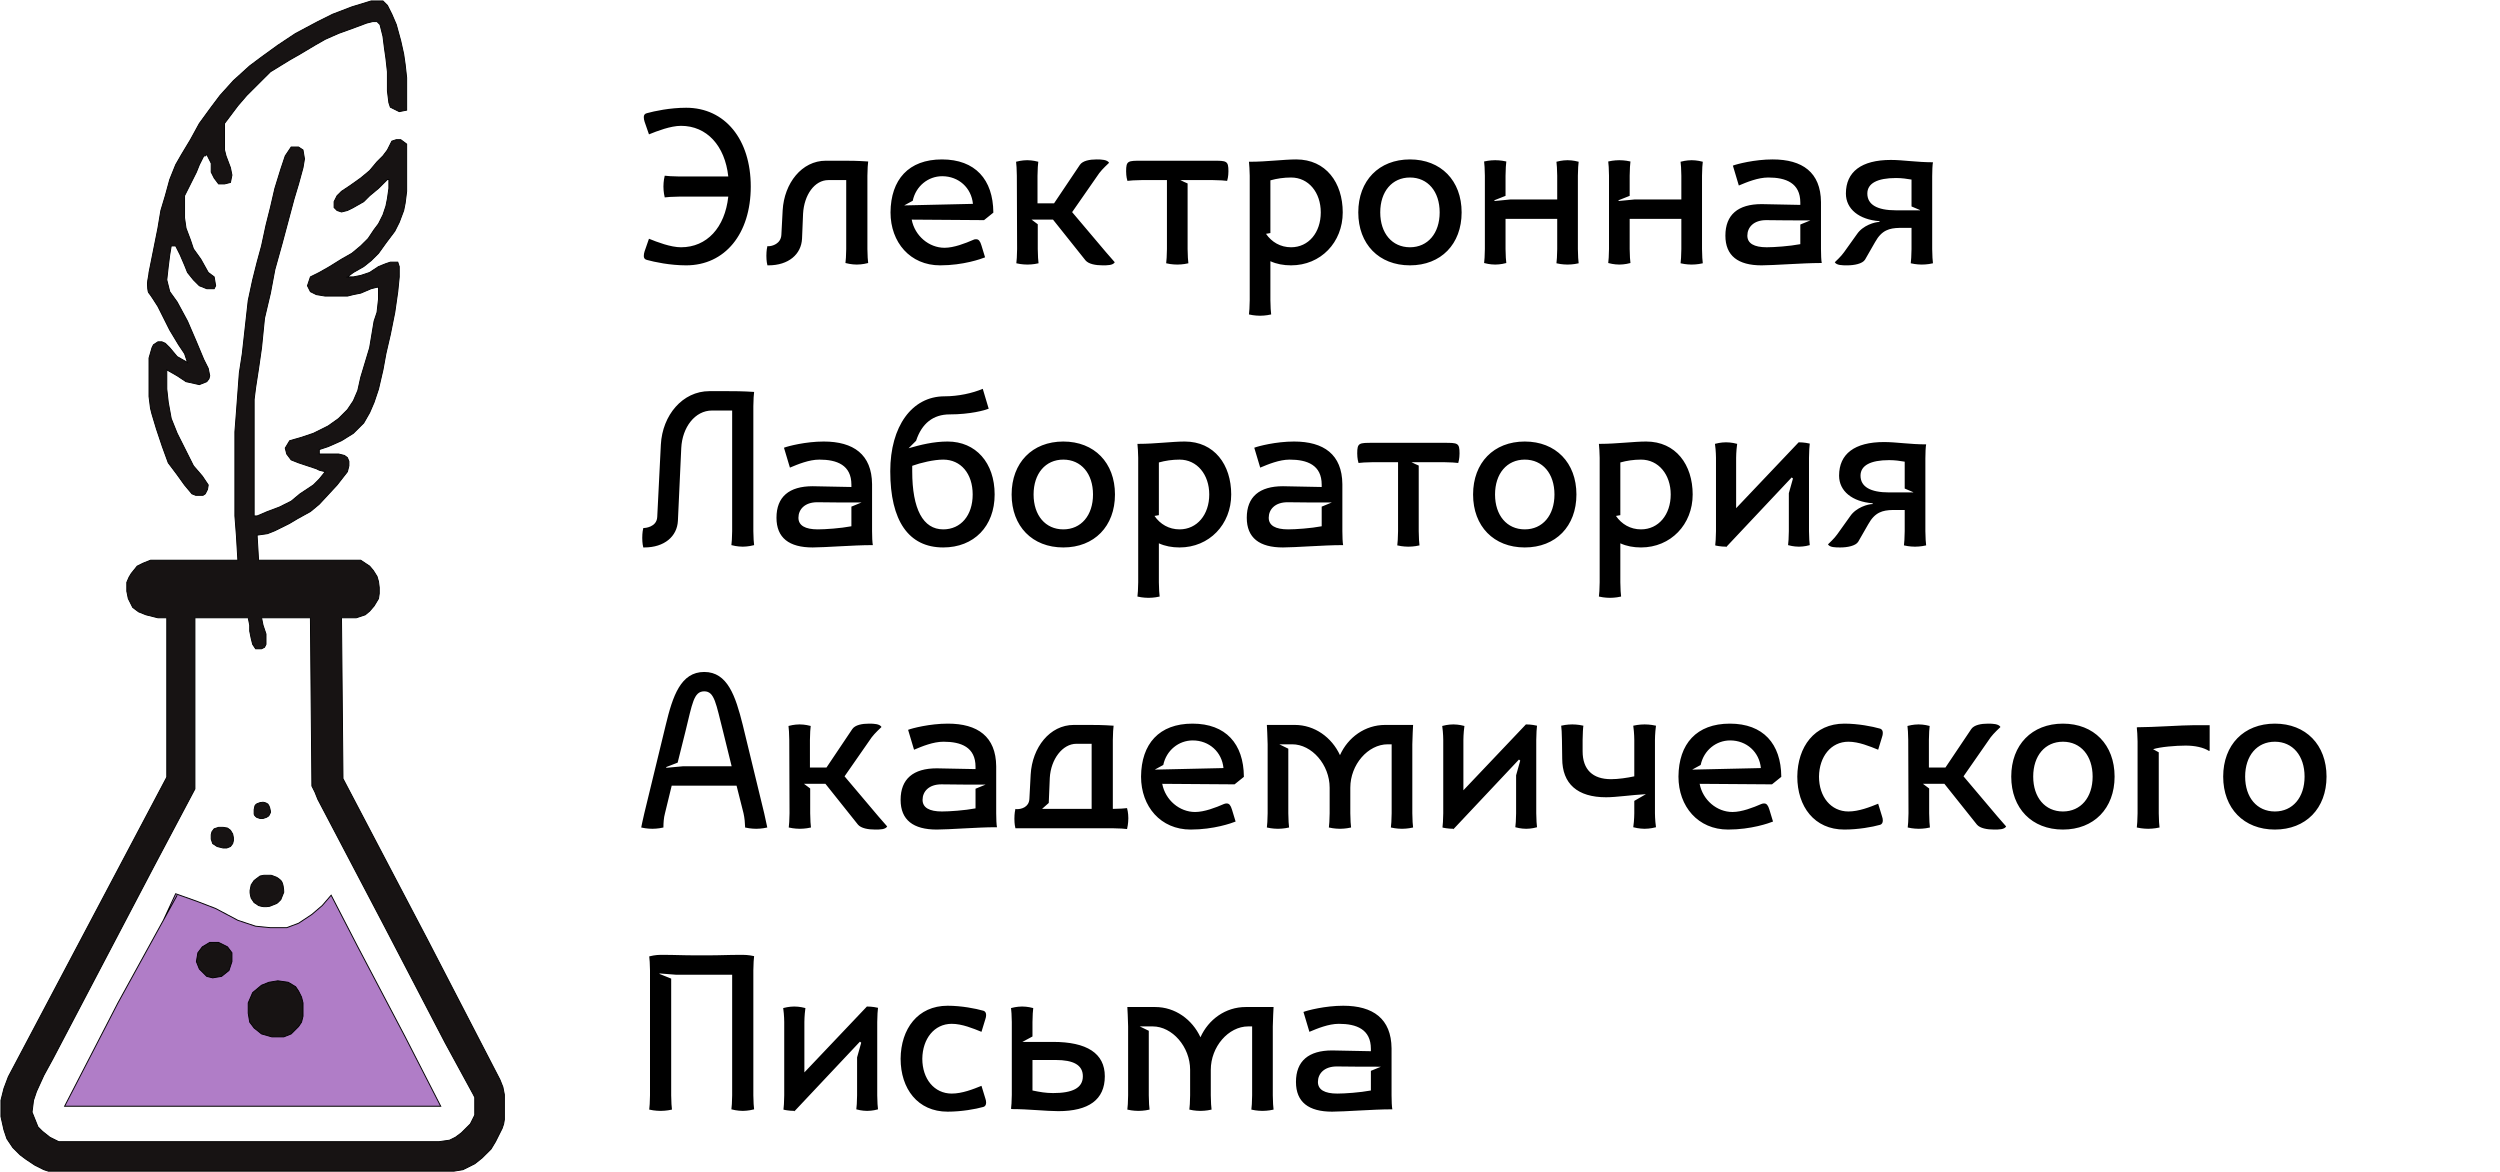 <svg width="2632" height="1234" viewBox="0 0 2632 1234" fill="none" xmlns="http://www.w3.org/2000/svg">
<path d="M68.032 1164.64L124.15 1055.89L171.984 968.891L184.946 940.927L206.77 948.695L227.035 956.463L250.417 968.891L269.124 975.106L284.712 976.659H301.86L314.33 971.999L328.36 962.677L339.272 953.356L348.625 942.48L376.684 996.856L426.568 1091.63L463.98 1164.64H116.356H68.032Z" fill="#893EAC" fill-opacity="0.67"/>
<path d="M186.504 942.48L171.984 968.891M171.984 968.891L124.15 1055.89L68.032 1164.64H116.356H463.98L426.568 1091.63L376.684 996.856L348.625 942.48L339.272 953.356L328.36 962.677L314.33 971.999L301.86 976.659H284.712L269.124 975.106L250.417 968.891L227.035 956.463L206.77 948.695L184.946 940.927L171.984 968.891Z" stroke="black"/>
<path d="M213.004 501.257L219.239 510.579L218.46 515.24L216.122 519.9L213.783 521.454H213.004H205.989L202.092 519.9L194.298 510.579L186.503 499.704L177.15 487.275L170.915 470.185L164.679 451.542L160.003 436.006L158.444 429.792L156.885 417.363V414.256V404.934V389.398V376.97L160.003 366.095L161.562 362.987L166.238 359.88H168.577H170.525L174.033 361.434L175.591 362.987L178.709 366.095L186.503 375.416L197.415 381.631L194.298 372.309L188.062 362.987L178.709 347.451L172.474 335.023L166.238 322.594C163.64 318.451 158.132 309.854 156.885 308.612C155.326 307.058 155.326 300.844 155.326 297.736C155.326 295.251 156.885 289.451 156.885 286.861L160.003 271.325L163.121 255.789L166.238 240.253L169.356 221.61L174.033 206.074L178.709 188.985L184.945 173.449L191.18 162.574L200.533 147.038L209.886 129.948L222.357 112.859L231.71 100.43L245.74 84.894L262.887 69.358L275.358 60.037L292.505 47.608L311.212 35.179L334.594 22.75L350.183 14.982L370.448 7.214L390.713 1H403.184L407.86 5.661L412.537 14.982L417.214 25.858L421.89 42.947L425.008 56.929L426.567 67.805L428.125 81.787V92.662V106.644V115.966L420.331 117.52L410.978 112.859L409.419 108.198L407.86 95.769V81.787V75.573L406.302 61.59L404.743 50.715L403.184 38.286L400.066 25.858L396.948 22.75H392.272L386.036 24.304L373.566 28.965L356.418 35.179L342.389 41.393L331.477 47.608L315.888 56.929L304.976 63.144L284.711 75.573L275.358 84.894L267.564 92.662L259.769 100.43L250.416 111.305L241.063 123.734L236.387 129.948V139.27V157.913L237.946 164.127L242.622 176.556L244.181 184.324L242.622 192.092L236.387 193.646H230.151L225.475 187.431L222.357 181.217V171.895L217.68 162.574L216.122 164.127H214.563L209.886 173.449L206.768 181.217L200.533 193.646L194.298 206.074V215.396V229.378L195.857 240.253L200.533 252.682L203.651 262.004L211.445 272.879L219.239 286.861L225.475 291.522L227.034 300.844L225.475 303.951H217.68L209.886 300.844L203.651 294.629L197.415 286.861L194.298 279.093L189.621 268.218L184.945 258.897H180.268L178.709 268.218L177.15 280.647L175.591 294.629L178.709 307.058L186.503 317.933L197.415 338.13L206.768 359.88L214.563 378.523L219.239 387.845L220.798 395.613L220.019 398.72L217.68 401.827L209.886 404.934L195.857 401.827L186.503 395.613L175.591 389.398V394.059V409.595L177.15 423.578L180.268 440.667L186.503 456.203L195.857 474.846L203.651 490.382L213.004 501.257Z" fill="#171313"/>
<path fill-rule="evenodd" clip-rule="evenodd" d="M175.591 818.19V650.402H166.238L153.768 647.295L145.973 644.188L139.738 639.527L135.061 630.206L133.502 622.438V617V613.116L135.841 607.678L138.179 603.794L144.414 596.026L150.65 592.919L158.444 589.812H250.416L248.857 563.401L247.299 543.204V521.454V454.649L248.857 434.453L251.975 392.506L255.093 372.309L259.769 330.362L261.328 316.38L266.005 294.629L270.681 275.986L275.358 258.897L280.035 237.146L284.711 218.503L289.388 198.306L295.623 178.11L300.3 164.127L306.535 154.806H314.329L319.006 157.913L320.565 167.235L319.006 176.556L314.329 193.646L309.653 209.182L303.417 232.486L297.182 255.789L289.388 283.754L284.711 308.612L278.476 335.023L275.358 366.095L272.24 387.845L269.123 408.042L267.564 420.47V454.649V479.507V504.364V543.204H270.681L281.593 538.544L294.064 533.883L306.535 527.668L315.888 519.9L329.918 510.579L336.153 504.364L342.389 496.596L336.153 495.043L333.036 493.489L323.682 490.382L314.329 487.275L306.535 484.168L301.858 477.953L300.3 471.739L304.976 463.971L315.888 460.864L329.918 456.203L345.506 448.435L356.418 440.667L365.771 431.346L372.007 422.024L376.683 411.149L379.801 397.166L384.478 381.631L389.154 366.095L393.831 338.13L396.948 328.808L398.507 314.826V302.397H396.948L390.713 303.951L379.801 308.612L372.007 310.165L365.771 311.719H354.859H342.389L333.036 310.165L326.8 307.058L323.682 300.844L326.8 291.522L336.153 286.861L347.065 280.647L359.536 272.879L370.448 266.665L379.801 258.897L387.595 251.129L393.831 241.807L398.507 235.593L403.184 226.271L406.302 216.95L407.86 209.182L409.419 198.306V188.985H407.86L398.507 198.306L389.154 206.074L382.919 212.289L372.007 218.503L365.771 221.61L359.536 223.164L354.859 221.61L351.742 218.503V212.289L354.859 206.074L359.536 201.414L368.889 195.199L379.801 187.431L389.154 179.663L396.948 170.342L403.184 164.127L407.86 157.913L410.978 151.699L412.537 148.591L417.214 147.038H421.89L428.125 151.699V201.414L426.567 213.842L425.008 221.61L420.331 234.039L415.655 243.361L406.302 255.789L398.507 266.665L390.713 274.433L382.919 280.647L372.007 286.861L365.771 291.522H372.007L379.801 289.968L389.154 286.861L398.507 280.647L406.302 277.54L410.978 275.986H418.772L420.331 280.647V291.522L418.772 307.058L415.655 328.808L410.978 352.112L406.302 372.309L403.184 389.398L398.507 409.595L393.831 423.578L389.154 434.453L382.919 445.328L372.007 456.203L359.536 463.971L345.506 470.185L336.153 473.293V477.953H348.624H356.418L362.654 479.507L365.771 481.837L367.33 485.721V490.382L365.771 496.596L354.859 510.579L336.153 530.776L326.8 538.544L312.77 546.311L304.976 550.972L289.388 558.74L281.593 561.847L270.681 563.401L272.24 589.812H365.771H379.801L389.154 596.026L393.051 600.687L396.948 606.902L398.507 612.339L399.287 618.64V624.768L398.507 630.206L393.831 637.974L389.154 643.411L384.478 647.295L375.125 650.402H368.11H359.536L361.095 819.744L449.949 989.086L526.333 1136.68L529.451 1144.45L531.01 1152.47V1156.87V1172.41V1177.85V1178.62L530.23 1183.29L528.671 1187.95L526.333 1192.61L521.657 1201.93L516.98 1209.7L507.627 1219.02L499.833 1225.23L487.362 1231.45L478.009 1233H298.741H50.883L46.207 1231.45L36.854 1226.79L27.5 1220.57L21.265 1215.91L13.471 1208.14L7.235 1198.82L4.118 1189.5L1 1175.52V1164.64V1158.43L4.118 1146L8.794 1133.57L175.591 818.19ZM205.21 650.402H258.211H261.328L262.887 658.17V664.385L264.446 672.153L266.005 678.367L269.123 683.028H272.24H275.358L278.476 681.474L280.035 678.367V673.706V667.492L278.476 662.831L276.917 658.17L275.358 650.402H292.505H326.8L328.359 827.512L331.477 833.726L334.594 841.494L404.743 975.103L468.656 1097.84L498.274 1152.21L499.833 1155.32V1161.53V1167.75V1173.96L498.274 1177.07L495.156 1183.29L490.48 1187.95L485.803 1192.61L479.568 1197.27L473.332 1200.37L462.42 1201.93H286.27H61.795L52.442 1197.27L44.648 1191.05L39.971 1186.39L36.854 1178.62L33.736 1170.86L35.295 1158.43L38.413 1149.11L46.207 1132.02L55.56 1114.93L161.562 912.96L205.21 830.619V650.402Z" fill="#171313"/>
<path d="M283.152 1034.14L275.358 1037.25L266.005 1045.02L261.328 1055.89V1066.77L262.887 1076.09L267.564 1082.3L275.358 1088.52L286.27 1091.62H298.741L306.535 1088.52L314.329 1080.75L317.447 1076.09L319.006 1069.87V1063.66V1055.89L317.447 1049.68L314.329 1043.46L311.212 1038.8L303.417 1034.14L292.505 1032.59L283.152 1034.14Z" fill="#171313"/>
<path d="M244.181 1003.07L239.504 996.854L230.151 992.193H220.798L213.004 996.854L208.327 1003.07L206.768 1012.39L209.886 1020.16L217.68 1027.93L223.916 1029.48L233.269 1027.93L241.063 1021.71L244.181 1012.39V1003.07Z" fill="#171313"/>
<path d="M273.799 922.281L277.696 921.504H284.711H285.491L287.829 922.281C288.237 922.688 290.459 923.11 291.265 923.623C292.515 924.418 294.107 925.431 295.623 926.942C298.117 929.428 298.741 936.264 298.741 939.371L295.623 947.139L292.505 950.246L291.265 951.193L283.932 954.13L280.693 954.518H277.553L275.071 954.13L272.24 953.353L269.123 951.193L267.564 950.246L266.005 947.916L264.446 945.585L263.667 942.478L263.277 939.987V937.429L263.667 935.487L264.446 931.603L267.564 926.942L273.799 922.281Z" fill="#171313"/>
<path d="M228.592 891.209L234.828 892.763H238.725L242.622 891.209L244.96 888.102L245.74 884.995V881.888L244.96 878.004L242.622 874.12L239.504 871.789L234.828 871.013H230.151L225.475 872.566L223.136 875.673L222.357 878.781V883.441L223.916 888.102L228.592 891.209Z" fill="#171313"/>
<path d="M276.917 844.602L273.799 844.99L270.681 846.155L269.536 846.883L268.391 848.388L267.564 852.37V857.03L267.977 858.195L268.969 859.361L270.316 860.526L273.799 861.691H275.358H276.917L280.424 860.526L282.373 859.361L283.152 858.584L283.932 857.03L284.711 855.477V853.923L283.932 850.427L283.152 848.388L281.983 846.544L280.424 845.603L278.865 844.99L276.917 844.602Z" fill="#171313"/>
<path d="M213.004 501.257L219.239 510.579L218.46 515.24L216.122 519.9L213.783 521.454H213.004H205.989L202.092 519.9L194.298 510.579L186.503 499.704L177.15 487.275L170.915 470.185L164.679 451.542L160.003 436.006L158.444 429.792L156.885 417.363V414.256V404.934V389.398V376.97L160.003 366.095L161.562 362.987L166.238 359.88H168.577H170.525L174.033 361.434L175.591 362.987L178.709 366.095L186.503 375.416L197.415 381.631L194.298 372.309L188.062 362.987L178.709 347.451L172.474 335.023L166.238 322.594C163.64 318.451 158.132 309.854 156.885 308.612C155.326 307.058 155.326 300.844 155.326 297.736C155.326 295.251 156.885 289.451 156.885 286.861L160.003 271.325L163.121 255.789L166.238 240.253L169.356 221.61L174.033 206.074L178.709 188.985L184.945 173.449L191.18 162.574L200.533 147.038L209.886 129.948L222.357 112.859L231.71 100.43L245.74 84.894L262.887 69.358L275.358 60.037L292.505 47.608L311.212 35.179L334.594 22.75L350.183 14.982L370.448 7.214L390.713 1H403.184L407.86 5.661L412.537 14.982L417.214 25.858L421.89 42.947L425.008 56.929L426.567 67.805L428.125 81.787V92.662V106.644V115.966L420.331 117.52L410.978 112.859L409.419 108.198L407.86 95.769V81.787V75.573L406.302 61.59L404.743 50.715L403.184 38.286L400.066 25.858L396.948 22.75H392.272L386.036 24.304L373.566 28.965L356.418 35.179L342.389 41.393L331.477 47.608L315.888 56.929L304.976 63.144L284.711 75.573L275.358 84.894L267.564 92.662L259.769 100.43L250.416 111.305L241.063 123.734L236.387 129.948V139.27V157.913L237.946 164.127L242.622 176.556L244.181 184.324L242.622 192.092L236.387 193.646H230.151L225.475 187.431L222.357 181.217V171.895L217.68 162.574L216.122 164.127H214.563L209.886 173.449L206.768 181.217L200.533 193.646L194.298 206.074V215.396V229.378L195.857 240.253L200.533 252.682L203.651 262.004L211.445 272.879L219.239 286.861L225.475 291.522L227.034 300.844L225.475 303.951H217.68L209.886 300.844L203.651 294.629L197.415 286.861L194.298 279.093L189.621 268.218L184.945 258.897H180.268L178.709 268.218L177.15 280.647L175.591 294.629L178.709 307.058L186.503 317.933L197.415 338.13L206.768 359.88L214.563 378.523L219.239 387.845L220.798 395.613L220.019 398.72L217.68 401.827L209.886 404.934L195.857 401.827L186.503 395.613L175.591 389.398V394.059V409.595L177.15 423.578L180.268 440.667L186.503 456.203L195.857 474.846L203.651 490.382L213.004 501.257Z" stroke="black"/>
<path fill-rule="evenodd" clip-rule="evenodd" d="M175.591 818.19V650.402H166.238L153.768 647.295L145.973 644.188L139.738 639.527L135.061 630.206L133.502 622.438V617V613.116L135.841 607.678L138.179 603.794L144.414 596.026L150.65 592.919L158.444 589.812H250.416L248.857 563.401L247.299 543.204V521.454V454.649L248.857 434.453L251.975 392.506L255.093 372.309L259.769 330.362L261.328 316.38L266.005 294.629L270.681 275.986L275.358 258.897L280.035 237.146L284.711 218.503L289.388 198.306L295.623 178.11L300.3 164.127L306.535 154.806H314.329L319.006 157.913L320.565 167.235L319.006 176.556L314.329 193.646L309.653 209.182L303.417 232.486L297.182 255.789L289.388 283.754L284.711 308.612L278.476 335.023L275.358 366.095L272.24 387.845L269.123 408.042L267.564 420.47V454.649V479.507V504.364V543.204H270.681L281.593 538.544L294.064 533.883L306.535 527.668L315.888 519.9L329.918 510.579L336.153 504.364L342.389 496.596L336.153 495.043L333.036 493.489L323.682 490.382L314.329 487.275L306.535 484.168L301.858 477.953L300.3 471.739L304.976 463.971L315.888 460.864L329.918 456.203L345.506 448.435L356.418 440.667L365.771 431.346L372.007 422.024L376.683 411.149L379.801 397.166L384.478 381.631L389.154 366.095L393.831 338.13L396.948 328.808L398.507 314.826V302.397H396.948L390.713 303.951L379.801 308.612L372.007 310.165L365.771 311.719H354.859H342.389L333.036 310.165L326.8 307.058L323.682 300.844L326.8 291.522L336.153 286.861L347.065 280.647L359.536 272.879L370.448 266.665L379.801 258.897L387.595 251.129L393.831 241.807L398.507 235.593L403.184 226.271L406.302 216.95L407.86 209.182L409.419 198.306V188.985H407.86L398.507 198.306L389.154 206.074L382.919 212.289L372.007 218.503L365.771 221.61L359.536 223.164L354.859 221.61L351.742 218.503V212.289L354.859 206.074L359.536 201.414L368.889 195.199L379.801 187.431L389.154 179.663L396.948 170.342L403.184 164.127L407.86 157.913L410.978 151.699L412.537 148.591L417.214 147.038H421.89L428.125 151.699V201.414L426.567 213.842L425.008 221.61L420.331 234.039L415.655 243.361L406.302 255.789L398.507 266.665L390.713 274.433L382.919 280.647L372.007 286.861L365.771 291.522H372.007L379.801 289.968L389.154 286.861L398.507 280.647L406.302 277.54L410.978 275.986H418.772L420.331 280.647V291.522L418.772 307.058L415.655 328.808L410.978 352.112L406.302 372.309L403.184 389.398L398.507 409.595L393.831 423.578L389.154 434.453L382.919 445.328L372.007 456.203L359.536 463.971L345.506 470.185L336.153 473.293V477.953H348.624H356.418L362.654 479.507L365.771 481.837L367.33 485.721V490.382L365.771 496.596L354.859 510.579L336.153 530.776L326.8 538.544L312.77 546.311L304.976 550.972L289.388 558.74L281.593 561.847L270.681 563.401L272.24 589.812H365.771H379.801L389.154 596.026L393.051 600.687L396.948 606.902L398.507 612.339L399.287 618.64V624.768L398.507 630.206L393.831 637.974L389.154 643.411L384.478 647.295L375.125 650.402H368.11H359.536L361.095 819.744L449.949 989.086L526.333 1136.68L529.451 1144.45L531.01 1152.47V1156.87V1172.41V1177.85V1178.62L530.23 1183.29L528.671 1187.95L526.333 1192.61L521.657 1201.93L516.98 1209.7L507.627 1219.02L499.833 1225.23L487.362 1231.45L478.009 1233H298.741H50.883L46.207 1231.45L36.854 1226.79L27.5 1220.57L21.265 1215.91L13.471 1208.14L7.235 1198.82L4.118 1189.5L1 1175.52V1164.64V1158.43L4.118 1146L8.794 1133.57L175.591 818.19ZM205.21 650.402H258.211H261.328L262.887 658.17V664.385L264.446 672.153L266.005 678.367L269.123 683.028H272.24H275.358L278.476 681.474L280.035 678.367V673.706V667.492L278.476 662.831L276.917 658.17L275.358 650.402H292.505H326.8L328.359 827.512L331.477 833.726L334.594 841.494L404.743 975.103L468.656 1097.84L498.274 1152.21L499.833 1155.32V1161.53V1167.75V1173.96L498.274 1177.07L495.156 1183.29L490.48 1187.95L485.803 1192.61L479.568 1197.27L473.332 1200.37L462.42 1201.93H286.27H61.795L52.442 1197.27L44.648 1191.05L39.971 1186.39L36.854 1178.62L33.736 1170.86L35.295 1158.43L38.413 1149.11L46.207 1132.02L55.56 1114.93L161.562 912.96L205.21 830.619V650.402Z" stroke="black"/>
<path d="M283.152 1034.14L275.358 1037.25L266.005 1045.02L261.328 1055.89V1066.77L262.887 1076.09L267.564 1082.3L275.358 1088.52L286.27 1091.62H298.741L306.535 1088.52L314.329 1080.75L317.447 1076.09L319.006 1069.87V1063.66V1055.89L317.447 1049.68L314.329 1043.46L311.212 1038.8L303.417 1034.14L292.505 1032.59L283.152 1034.14Z" stroke="black"/>
<path d="M244.181 1003.07L239.504 996.854L230.151 992.193H220.798L213.004 996.854L208.327 1003.07L206.768 1012.39L209.886 1020.16L217.68 1027.93L223.916 1029.48L233.269 1027.93L241.063 1021.71L244.181 1012.39V1003.07Z" stroke="black"/>
<path d="M273.799 922.281L277.696 921.504H284.711H285.491L287.829 922.281C288.237 922.688 290.459 923.11 291.265 923.623C292.515 924.418 294.107 925.431 295.623 926.942C298.117 929.428 298.741 936.264 298.741 939.371L295.623 947.139L292.505 950.246L291.265 951.193L283.932 954.13L280.693 954.518H277.553L275.071 954.13L272.24 953.353L269.123 951.193L267.564 950.246L266.005 947.916L264.446 945.585L263.667 942.478L263.277 939.987V937.429L263.667 935.487L264.446 931.603L267.564 926.942L273.799 922.281Z" stroke="black"/>
<path d="M228.592 891.209L234.828 892.763H238.725L242.622 891.209L244.96 888.102L245.74 884.995V881.888L244.96 878.004L242.622 874.12L239.504 871.789L234.828 871.013H230.151L225.475 872.566L223.136 875.673L222.357 878.781V883.441L223.916 888.102L228.592 891.209Z" stroke="black"/>
<path d="M276.917 844.602L273.799 844.99L270.681 846.155L269.536 846.883L268.391 848.388L267.564 852.37V857.03L267.977 858.195L268.969 859.361L270.316 860.526L273.799 861.691H275.358H276.917L280.424 860.526L282.373 859.361L283.152 858.584L283.932 857.03L284.711 855.477V853.923L283.932 850.427L283.152 848.388L281.983 846.544L280.424 845.603L278.865 844.99L276.917 844.602Z" stroke="black"/>
<path d="M790.4 196.4C790.4 246.176 763.2 279.36 722.4 279.36C705.264 279.36 688.944 275.824 681.056 273.648C678.608 273.104 677.792 271.472 677.792 269.568C677.792 267.936 678.064 266.304 678.608 264.672L683.232 251.344C691.936 254.88 706.08 260.32 716.96 260.32C744.16 260.32 763.2 239.648 766.736 207.008H714.784C709.344 207.008 700.64 207.552 699.824 207.824C699.552 207.008 698.464 201.84 698.464 196.4C698.464 190.96 699.552 185.792 699.824 184.976C700.64 185.248 709.344 185.792 714.784 185.792H766.736C763.2 153.424 744.16 132.48 716.96 132.48C706.08 132.48 691.936 137.92 683.232 141.456L678.608 128.128C678.064 126.496 677.792 124.864 677.792 123.232C677.792 121.328 678.608 119.696 681.056 119.152C688.944 116.976 705.264 113.44 722.4 113.44C763.2 113.44 790.4 146.624 790.4 196.4ZM806.848 269.296C806.848 263.856 807.663 259.776 807.936 258.96C807.936 259.232 808.48 259.232 809.024 259.232C812.832 259.232 822.08 256.784 822.624 247.264L823.984 221.424C825.616 192.864 844.112 169.2 869.408 169.2H888.176C894.16 169.2 902.32 169.2 914.016 170.016C913.744 170.832 913.2 179.536 913.2 184.976V262.224C913.2 267.664 913.744 276.096 914.016 276.912C913.2 277.184 907.488 278.544 902.048 278.544C896.608 278.544 890.896 277.184 890.08 276.912C890.352 276.096 890.896 267.664 890.896 262.224V189.6H872.128C857.44 189.6 846.56 205.376 845.472 224.96L844.384 251.344C843.568 267.664 830.24 279.36 809.024 279.36H807.936C807.663 278.544 806.848 274.736 806.848 269.296ZM937.535 223.6C937.807 189.056 956.575 167.84 991.663 167.84C1026.75 167.84 1045.52 189.056 1045.79 223.6V223.872L1036 231.76L959.839 231.216C963.103 248.352 978.063 260.864 994.383 260.864C1004.18 260.864 1016.14 256.24 1024.85 252.432C1025.94 251.888 1027.02 251.888 1027.84 251.888C1030.29 251.888 1031.92 253.792 1033.28 258.416L1037.09 270.928C1033.01 272.56 1014.24 279.36 989.759 279.36C958.207 279.36 937.535 255.152 937.535 223.6ZM960.927 211.36L951.951 216.256L1024.3 214.624C1022.67 197.76 1009.34 185.52 991.935 185.52C977.247 185.52 964.191 195.856 960.927 211.36ZM1070.8 262.224L1070.53 184.976C1070.53 179.808 1069.99 171.104 1069.72 170.288C1070.53 170.016 1075.97 168.656 1081.41 168.656C1086.85 168.656 1092.29 170.016 1093.11 170.288C1092.84 171.104 1092.29 179.536 1092.29 184.976V214.08H1109.7L1136.9 173.552C1139.89 169.2 1147.24 167.84 1154.58 167.84C1159.75 167.84 1165.73 168.112 1167.64 171.376C1166.82 172.192 1160.56 177.904 1157.3 182.256L1128.74 223.328L1164.37 265.488C1167.91 269.568 1172.8 275.28 1173.62 276.096C1171.72 279.36 1166 279.36 1160.84 279.36C1153.49 279.36 1146.15 278 1142.88 274.192L1108.61 231.216H1086.04L1092.56 236.112V262.224C1092.56 267.664 1093.11 276.368 1093.38 277.184C1092.56 277.456 1087.12 278.544 1081.68 278.544C1076.24 278.544 1070.8 277.456 1069.99 277.184C1070.26 276.368 1070.8 267.664 1070.8 262.224ZM1228.55 262.224V189.6H1201.9C1196.46 189.6 1187.75 190.144 1186.94 190.416C1186.67 189.6 1185.58 185.792 1185.58 180.352C1185.58 169.2 1187.48 169.2 1201.9 169.2H1276.97C1291.39 169.2 1293.29 169.2 1293.29 180.352C1293.29 185.792 1292.2 189.6 1291.93 190.416C1291.11 190.144 1282.41 189.6 1276.97 189.6H1242.7C1245.42 190.96 1247.59 192.048 1250.31 193.136V262.224C1250.31 267.664 1250.86 276.368 1251.13 277.184C1250.31 277.456 1244.87 278.544 1239.43 278.544C1233.99 278.544 1228.55 277.456 1227.74 277.184C1228.01 276.368 1228.55 267.664 1228.55 262.224ZM1315.71 184.976C1315.71 179.808 1315.17 173.008 1314.89 170.288H1316.53C1333.12 170.288 1351.89 167.84 1364.67 167.84C1395.95 167.84 1413.63 192.32 1413.63 223.6C1413.63 255.152 1390.51 279.36 1359.23 279.36C1351.34 279.36 1344 278 1337.47 275.008V316.08C1337.47 321.52 1338.01 330.224 1338.29 331.04C1337.47 331.312 1332.03 332.4 1326.59 332.4C1321.15 332.4 1315.71 331.312 1314.89 331.04C1315.17 330.224 1315.71 321.52 1315.71 316.08V184.976ZM1337.47 245.36L1332.85 246.176C1338.83 254.88 1348.08 260.32 1359.23 260.32C1377.73 260.32 1390.51 244.816 1390.51 223.6C1390.51 202.656 1377.73 186.88 1359.23 186.88C1351.61 186.88 1344.27 187.968 1337.47 189.872V245.36ZM1453.12 223.6C1453.12 245.632 1465.64 260.32 1484.4 260.32C1503.17 260.32 1515.68 245.632 1515.68 223.6C1515.68 201.568 1503.17 186.88 1484.4 186.88C1465.64 186.88 1453.12 201.568 1453.12 223.6ZM1430 223.6C1430 190.144 1451.76 167.84 1484.4 167.84C1517.04 167.84 1538.8 190.144 1538.8 223.6C1538.8 257.056 1517.04 279.36 1484.4 279.36C1451.76 279.36 1430 257.056 1430 223.6ZM1563.27 262.224V184.976C1563.27 179.536 1562.73 170.832 1562.46 170.016C1563.27 169.744 1568.71 168.656 1574.15 168.656C1579.59 168.656 1585.03 169.744 1585.85 170.016C1585.58 170.832 1585.03 179.536 1585.03 184.976V206.192L1573.34 210.816V211.632L1590.2 210H1639.43V184.976C1639.43 179.808 1638.89 171.104 1638.62 170.288C1639.43 170.016 1644.87 168.656 1650.31 168.656C1655.75 168.656 1661.19 170.016 1662.01 170.288C1661.74 171.104 1661.19 179.536 1661.19 184.976V262.224C1661.19 267.664 1661.74 276.368 1662.01 277.184C1661.19 277.456 1655.75 278.544 1650.31 278.544C1644.87 278.544 1639.43 277.456 1638.62 277.184C1638.89 276.368 1639.43 267.664 1639.43 262.224V230.4H1585.03V262.224C1585.03 267.664 1585.58 276.096 1585.85 276.912C1585.03 277.184 1579.59 278.544 1574.15 278.544C1568.71 278.544 1563.27 277.184 1562.46 276.912C1562.73 276.096 1563.27 267.664 1563.27 262.224ZM1693.96 262.224V184.976C1693.96 179.536 1693.42 170.832 1693.14 170.016C1693.96 169.744 1699.4 168.656 1704.84 168.656C1710.28 168.656 1715.72 169.744 1716.54 170.016C1716.26 170.832 1715.72 179.536 1715.72 184.976V206.192L1704.02 210.816V211.632L1720.89 210H1770.12V184.976C1770.12 179.808 1769.58 171.104 1769.3 170.288C1770.12 170.016 1775.56 168.656 1781 168.656C1786.44 168.656 1791.88 170.016 1792.7 170.288C1792.42 171.104 1791.88 179.536 1791.88 184.976V262.224C1791.88 267.664 1792.42 276.368 1792.7 277.184C1791.88 277.456 1786.44 278.544 1781 278.544C1775.56 278.544 1770.12 277.456 1769.3 277.184C1769.58 276.368 1770.12 267.664 1770.12 262.224V230.4H1715.72V262.224C1715.72 267.664 1716.26 276.096 1716.54 276.912C1715.72 277.184 1710.28 278.544 1704.84 278.544C1699.4 278.544 1693.96 277.184 1693.14 276.912C1693.42 276.096 1693.96 267.664 1693.96 262.224ZM1816.49 248.08C1816.49 226.048 1829.82 214.896 1854.57 214.896L1895.37 215.712V213.264C1895.37 192.592 1880.14 186.88 1861.64 186.88C1850.76 186.88 1839.06 191.776 1830.63 195.312L1824.38 174.368C1828.46 172.736 1847.22 167.84 1866.26 167.84C1897.54 167.84 1916.86 181.44 1917.13 212.72V262.224C1917.13 267.664 1917.4 274.464 1917.94 276.912H1916.04C1898.36 276.912 1867.08 279.36 1854.57 279.36C1829.82 279.36 1816.49 269.296 1816.49 248.08ZM1839.61 248.08C1839.61 256.24 1846.68 260.32 1860.01 260.32C1867.9 260.32 1883.94 259.232 1895.37 257.056V236.384L1905.98 232.032C1890.47 232.032 1874.97 232.032 1859.46 231.76C1846.14 231.76 1839.61 239.376 1839.61 248.08ZM1943.36 203.744C1943.36 180.896 1959.68 168.384 1990.69 168.384C2003.47 168.384 2017.89 170.832 2035.02 170.832C2034.48 173.28 2034.21 180.352 2034.21 185.52V262.224C2034.21 267.664 2034.75 276.368 2035.02 277.184C2034.21 277.456 2028.77 278.544 2023.33 278.544C2017.89 278.544 2012.45 277.456 2011.63 277.184C2011.9 276.368 2012.45 267.664 2012.45 262.224V239.92H1999.66C1989.33 240.192 1981.17 242.096 1974.09 254.88L1963.49 273.376C1960.77 277.728 1952.06 279.36 1944.72 279.36C1939.55 279.36 1933.57 279.36 1931.66 276.096C1932.48 275.28 1938.46 269.84 1941.45 265.488L1955.05 246.448C1961.31 237.2 1973.82 233.664 1978.72 233.664V232.848C1957.23 231.216 1943.36 220.064 1943.36 203.744ZM1965.93 203.744C1965.93 215.44 1976.27 221.424 1996.12 221.424H2021.42V221.152L2012.45 217.344V189.056C2007.55 188.24 2002.38 187.424 1996.12 187.424C1976.27 187.424 1965.93 193.136 1965.93 203.744ZM676.16 566.296C676.16 560.856 676.976 556.776 677.248 555.96C678.88 555.96 691.392 555.144 691.936 544.264L695.744 468.104C697.376 437.096 718.592 411.8 746.88 411.8H765.376C771.36 411.8 782.24 411.8 793.936 412.616C793.664 413.432 793.12 422.136 793.12 427.576V559.224C793.12 564.664 793.664 573.096 793.936 573.912C793.12 574.184 787.408 575.544 781.968 575.544C776.528 575.544 770.816 574.184 770 573.912C770.272 573.096 770.816 564.664 770.816 559.224V432.2H749.6C731.648 432.2 718.32 449.88 717.232 471.64L713.696 548.344C712.88 564.664 699.552 576.36 678.336 576.36H677.248C676.976 575.544 676.16 571.736 676.16 566.296ZM817.473 545.08C817.473 523.048 830.801 511.896 855.553 511.896L896.353 512.712V510.264C896.353 489.592 881.12 483.88 862.625 483.88C851.745 483.88 840.049 488.776 831.617 492.312L825.361 471.368C829.441 469.736 848.209 464.84 867.249 464.84C898.529 464.84 917.841 478.44 918.113 509.72V559.224C918.113 564.664 918.385 571.464 918.929 573.912H917.025C899.345 573.912 868.065 576.36 855.553 576.36C830.801 576.36 817.473 566.296 817.473 545.08ZM840.593 545.08C840.593 553.24 847.665 557.32 860.993 557.32C868.881 557.32 884.929 556.232 896.353 554.056V533.384L906.961 529.032C891.457 529.032 875.953 529.032 860.449 528.76C847.121 528.76 840.593 536.376 840.593 545.08ZM937.269 496.12C937.269 448.792 960.117 417.24 994.389 417.24C1008.81 417.24 1023.77 413.976 1034.65 409.352L1040.9 430.296C1036.82 431.928 1021.59 436.28 999.829 436.28C982.421 436.28 970.453 445.8 964.469 464.024L956.581 471.912C968.821 468.376 982.693 464.84 997.653 464.84C1027.3 464.84 1047.16 487.144 1047.16 520.6C1047.16 554.056 1025.4 576.36 993.029 576.36C956.581 576.36 937.269 548.344 937.269 496.12ZM960.389 490.408C960.389 492.312 960.389 494.216 960.389 496.12C960.389 536.104 971.813 557.32 993.029 557.32C1011.53 557.32 1024.04 542.632 1024.04 520.6C1024.04 498.568 1011.53 483.88 993.029 483.88C983.237 483.88 969.365 487.144 960.389 490.408ZM1088.16 520.6C1088.16 542.632 1100.67 557.32 1119.44 557.32C1138.2 557.32 1150.72 542.632 1150.72 520.6C1150.72 498.568 1138.2 483.88 1119.44 483.88C1100.67 483.88 1088.16 498.568 1088.16 520.6ZM1065.04 520.6C1065.04 487.144 1086.8 464.84 1119.44 464.84C1152.08 464.84 1173.84 487.144 1173.84 520.6C1173.84 554.056 1152.08 576.36 1119.44 576.36C1086.8 576.36 1065.04 554.056 1065.04 520.6ZM1198.3 481.976C1198.3 476.808 1197.76 470.008 1197.49 467.288H1199.12C1215.71 467.288 1234.48 464.84 1247.26 464.84C1278.54 464.84 1296.22 489.32 1296.22 520.6C1296.22 552.152 1273.1 576.36 1241.82 576.36C1233.94 576.36 1226.59 575 1220.06 572.008V613.08C1220.06 618.52 1220.61 627.224 1220.88 628.04C1220.06 628.312 1214.62 629.4 1209.18 629.4C1203.74 629.4 1198.3 628.312 1197.49 628.04C1197.76 627.224 1198.3 618.52 1198.3 613.08V481.976ZM1220.06 542.36L1215.44 543.176C1221.42 551.88 1230.67 557.32 1241.82 557.32C1260.32 557.32 1273.1 541.816 1273.1 520.6C1273.1 499.656 1260.32 483.88 1241.82 483.88C1234.21 483.88 1226.86 484.968 1220.06 486.872V542.36ZM1312.6 545.08C1312.6 523.048 1325.93 511.896 1350.68 511.896L1391.48 512.712V510.264C1391.48 489.592 1376.25 483.88 1357.75 483.88C1346.87 483.88 1335.17 488.776 1326.74 492.312L1320.49 471.368C1324.57 469.736 1343.33 464.84 1362.37 464.84C1393.65 464.84 1412.97 478.44 1413.24 509.72V559.224C1413.24 564.664 1413.51 571.464 1414.05 573.912H1412.15C1394.47 573.912 1363.19 576.36 1350.68 576.36C1325.93 576.36 1312.6 566.296 1312.6 545.08ZM1335.72 545.08C1335.72 553.24 1342.79 557.32 1356.12 557.32C1364.01 557.32 1380.05 556.232 1391.48 554.056V533.384L1402.09 529.032C1386.58 529.032 1371.08 529.032 1355.57 528.76C1342.25 528.76 1335.72 536.376 1335.72 545.08ZM1471.87 559.224V486.6H1445.21C1439.77 486.6 1431.07 487.144 1430.25 487.416C1429.98 486.6 1428.89 482.792 1428.89 477.352C1428.89 466.2 1430.79 466.2 1445.21 466.2H1520.28C1534.7 466.2 1536.6 466.2 1536.6 477.352C1536.6 482.792 1535.51 486.6 1535.24 487.416C1534.43 487.144 1525.72 486.6 1520.28 486.6H1486.01C1488.73 487.96 1490.91 489.048 1493.63 490.136V559.224C1493.63 564.664 1494.17 573.368 1494.44 574.184C1493.63 574.456 1488.19 575.544 1482.75 575.544C1477.31 575.544 1471.87 574.456 1471.05 574.184C1471.32 573.368 1471.87 564.664 1471.87 559.224ZM1573.98 520.6C1573.98 542.632 1586.5 557.32 1605.26 557.32C1624.03 557.32 1636.54 542.632 1636.54 520.6C1636.54 498.568 1624.03 483.88 1605.26 483.88C1586.5 483.88 1573.98 498.568 1573.98 520.6ZM1550.86 520.6C1550.86 487.144 1572.62 464.84 1605.26 464.84C1637.9 464.84 1659.66 487.144 1659.66 520.6C1659.66 554.056 1637.9 576.36 1605.26 576.36C1572.62 576.36 1550.86 554.056 1550.86 520.6ZM1684.13 481.976C1684.13 476.808 1683.59 470.008 1683.32 467.288H1684.95C1701.54 467.288 1720.31 464.84 1733.09 464.84C1764.37 464.84 1782.05 489.32 1782.05 520.6C1782.05 552.152 1758.93 576.36 1727.65 576.36C1719.76 576.36 1712.42 575 1705.89 572.008V613.08C1705.89 618.52 1706.44 627.224 1706.71 628.04C1705.89 628.312 1700.45 629.4 1695.01 629.4C1689.57 629.4 1684.13 628.312 1683.32 628.04C1683.59 627.224 1684.13 618.52 1684.13 613.08V481.976ZM1705.89 542.36L1701.27 543.176C1707.25 551.88 1716.5 557.32 1727.65 557.32C1746.15 557.32 1758.93 541.816 1758.93 520.6C1758.93 499.656 1746.15 483.88 1727.65 483.88C1720.04 483.88 1712.69 484.968 1705.89 486.872V542.36ZM1806.59 559.224V481.976C1806.59 476.536 1805.77 468.104 1805.5 467.288C1806.31 467.016 1811.75 465.656 1817.19 465.656C1822.63 465.656 1828.07 467.016 1828.89 467.288C1828.62 468.104 1827.8 476.808 1827.8 481.976V535.016L1893.63 465.656C1899.07 465.656 1904.51 466.744 1905.32 467.016C1905.05 467.832 1904.51 476.536 1904.51 481.976V559.224C1904.51 564.664 1905.05 573.096 1905.32 573.912C1904.51 574.184 1899.34 575.544 1893.9 575.544C1888.46 575.544 1883.29 574.184 1882.47 573.912C1882.75 573.096 1883.29 564.664 1883.29 559.224V519.24L1887.64 503.736L1886.28 502.648L1817.19 576.088V575.544C1811.75 575.544 1806.31 574.456 1805.77 574.184C1806.04 573.368 1806.59 564.664 1806.59 559.224ZM1936.19 500.744C1936.19 477.896 1952.51 465.384 1983.51 465.384C1996.3 465.384 2010.71 467.832 2027.85 467.832C2027.31 470.28 2027.03 477.352 2027.03 482.52V559.224C2027.03 564.664 2027.58 573.368 2027.85 574.184C2027.03 574.456 2021.59 575.544 2016.15 575.544C2010.71 575.544 2005.27 574.456 2004.46 574.184C2004.73 573.368 2005.27 564.664 2005.27 559.224V536.92H1992.49C1982.15 537.192 1973.99 539.096 1966.92 551.88L1956.31 570.376C1953.59 574.728 1944.89 576.36 1937.55 576.36C1932.38 576.36 1926.39 576.36 1924.49 573.096C1925.31 572.28 1931.29 566.84 1934.28 562.488L1947.88 543.448C1954.14 534.2 1966.65 530.664 1971.55 530.664V529.848C1950.06 528.216 1936.19 517.064 1936.19 500.744ZM1958.76 500.744C1958.76 512.44 1969.1 518.424 1988.95 518.424H2014.25V518.152L2005.27 514.344V486.056C2000.38 485.24 1995.21 484.424 1988.95 484.424C1969.1 484.424 1958.76 490.136 1958.76 500.744ZM678.336 856.224L700.912 763.2C708.256 732.736 716.688 707.44 741.44 707.44C765.92 707.44 774.352 732.736 781.968 763.2L804.544 856.224C805.632 861.664 807.808 871.184 807.808 871.184C806.992 871.456 801.552 872.544 796.112 872.544C790.672 872.544 785.232 871.456 784.416 871.184V870.096C784.416 867.376 783.872 860.848 782.784 856.224L775.44 827.12H707.168L700.096 856.224C698.736 860.848 698.464 867.376 698.464 870.096V871.184C697.648 871.456 692.208 872.544 686.768 872.544C681.328 872.544 675.888 871.456 675.072 871.184C675.072 871.184 676.976 861.664 678.336 856.224ZM713.424 802.912L701.456 807.536V808.352L719.136 806.72H770.272L761.296 770.272C753.68 740.624 752.32 727.84 741.44 727.84C730.288 727.84 728.928 740.624 721.584 770.272L713.424 802.912ZM831.211 856.224L830.939 778.976C830.939 773.808 830.395 765.104 830.123 764.288C830.939 764.016 836.379 762.656 841.819 762.656C847.259 762.656 852.699 764.016 853.515 764.288C853.243 765.104 852.699 773.536 852.699 778.976V808.08H870.107L897.307 767.552C900.299 763.2 907.643 761.84 914.987 761.84C920.155 761.84 926.139 762.112 928.043 765.376C927.227 766.192 920.971 771.904 917.707 776.256L889.147 817.328L924.779 859.488C928.315 863.568 933.211 869.28 934.027 870.096C932.123 873.36 926.411 873.36 921.243 873.36C913.899 873.36 906.555 872 903.291 868.192L869.019 825.216H846.443L852.971 830.112V856.224C852.971 861.664 853.515 870.368 853.787 871.184C852.971 871.456 847.531 872.544 842.091 872.544C836.651 872.544 831.211 871.456 830.395 871.184C830.667 870.368 831.211 861.664 831.211 856.224ZM948.16 842.08C948.16 820.048 961.488 808.896 986.24 808.896L1027.04 809.712V807.264C1027.04 786.592 1011.81 780.88 993.312 780.88C982.432 780.88 970.736 785.776 962.304 789.312L956.048 768.368C960.128 766.736 978.896 761.84 997.936 761.84C1029.22 761.84 1048.53 775.44 1048.8 806.72V856.224C1048.8 861.664 1049.07 868.464 1049.62 870.912H1047.71C1030.03 870.912 998.752 873.36 986.24 873.36C961.488 873.36 948.16 863.296 948.16 842.08ZM971.28 842.08C971.28 850.24 978.352 854.32 991.68 854.32C999.568 854.32 1015.62 853.232 1027.04 851.056V830.384L1037.65 826.032C1022.14 826.032 1006.64 826.032 991.136 825.76C977.808 825.76 971.28 833.376 971.28 842.08ZM1067.96 861.936C1067.96 856.496 1068.77 852.416 1069.04 851.6C1069.32 851.872 1070.13 851.872 1070.95 851.872C1075.03 851.872 1083.19 849.968 1083.73 841.264L1085.09 815.424C1086.72 786.864 1105.22 763.2 1130.52 763.2H1146.56C1152.55 763.2 1160.71 763.2 1172.4 764.016C1172.13 764.832 1171.59 773.536 1171.59 778.976V851.6C1177.03 851.6 1185.73 851.056 1186.55 850.784C1186.82 851.6 1187.91 855.952 1187.91 861.392C1187.91 866.832 1186.82 872 1186.55 872.816C1185.73 872.544 1177.03 872 1171.59 872H1070.68H1070.4H1069.04C1068.77 871.184 1067.96 867.376 1067.96 861.936ZM1104.13 845.344L1097.06 851.6H1149.28V783.056H1133.24C1118.55 783.056 1106.31 799.376 1105.22 818.96L1104.13 845.344ZM1201.3 817.6C1201.57 783.056 1220.34 761.84 1255.43 761.84C1290.52 761.84 1309.28 783.056 1309.56 817.6V817.872L1299.76 825.76L1223.6 825.216C1226.87 842.352 1241.83 854.864 1258.15 854.864C1267.94 854.864 1279.91 850.24 1288.61 846.432C1289.7 845.888 1290.79 845.888 1291.6 845.888C1294.05 845.888 1295.68 847.792 1297.04 852.416L1300.85 864.928C1296.77 866.56 1278 873.36 1253.52 873.36C1221.97 873.36 1201.3 849.152 1201.3 817.6ZM1224.69 805.36L1215.72 810.256L1288.07 808.624C1286.44 791.76 1273.11 779.52 1255.7 779.52C1241.01 779.52 1227.96 789.856 1224.69 805.36ZM1334.57 856.224V783.6C1334.57 778.16 1333.75 763.2 1333.75 763.2H1363.13C1384.07 763.2 1402.03 776.256 1410.73 795.024C1419.16 776.256 1437.11 763.2 1458.33 763.2H1487.71C1487.71 763.2 1486.89 778.16 1486.89 783.6V856.224C1486.89 861.664 1487.43 870.368 1487.71 871.184C1486.89 871.456 1481.45 872.544 1476.01 872.544C1470.57 872.544 1465.13 871.456 1464.31 871.184C1464.59 870.368 1465.13 861.664 1465.13 856.224V783.6H1461.05C1440.11 783.6 1421.61 805.088 1421.61 829.296V856.224C1421.61 861.664 1422.15 870.368 1422.43 871.184C1421.61 871.456 1416.17 872.544 1410.73 872.544C1405.29 872.544 1399.85 871.456 1399.03 871.184C1399.31 870.368 1399.85 861.664 1399.85 856.224V829.296C1399.85 805.088 1381.08 783.6 1360.41 783.6H1346.81L1356.33 788.224V856.224C1356.33 861.664 1356.87 870.368 1357.15 871.184C1356.33 871.456 1350.89 872.544 1345.45 872.544C1340.01 872.544 1334.57 871.456 1333.75 871.184C1334.03 870.368 1334.57 861.664 1334.57 856.224ZM1519.45 856.224V778.976C1519.45 773.536 1518.63 765.104 1518.36 764.288C1519.17 764.016 1524.61 762.656 1530.05 762.656C1535.49 762.656 1540.93 764.016 1541.75 764.288C1541.48 765.104 1540.66 773.808 1540.66 778.976V832.016L1606.49 762.656C1611.93 762.656 1617.37 763.744 1618.18 764.016C1617.91 764.832 1617.37 773.536 1617.37 778.976V856.224C1617.37 861.664 1617.91 870.096 1618.18 870.912C1617.37 871.184 1612.2 872.544 1606.76 872.544C1601.32 872.544 1596.15 871.184 1595.33 870.912C1595.61 870.096 1596.15 861.664 1596.15 856.224V816.24L1600.5 800.736L1599.14 799.648L1530.05 873.088V872.544C1524.61 872.544 1519.17 871.456 1518.63 871.184C1518.9 870.368 1519.45 861.664 1519.45 856.224ZM1644.69 798.56L1644.42 778.976C1644.42 773.536 1643.88 764.832 1643.6 764.016C1644.42 763.744 1649.86 762.656 1655.3 762.656C1660.74 762.656 1666.18 763.744 1667 764.016C1666.72 764.832 1666.18 773.536 1666.18 778.976V790.944C1666.18 810.256 1676.79 820.32 1696.1 820.32C1703.72 820.32 1712.96 818.96 1720.58 817.328V778.976C1720.58 773.536 1719.76 764.832 1719.49 764.016C1720.31 763.744 1726.02 762.656 1731.46 762.656C1736.9 762.656 1742.61 763.744 1743.43 764.016C1743.16 764.832 1742.34 773.536 1742.34 778.976V856.224C1742.34 861.664 1743.16 870.096 1743.43 870.912C1742.61 871.184 1736.9 872.544 1731.46 872.544C1726.02 872.544 1720.31 871.184 1719.49 870.912C1719.76 870.096 1720.58 861.664 1720.58 856.224V843.168L1732.82 836.096C1717.86 836.912 1701.54 839.36 1690.93 839.36C1660.74 839.36 1644.69 825.216 1644.69 798.56ZM1767.08 817.6C1767.35 783.056 1786.12 761.84 1821.21 761.84C1856.3 761.84 1875.07 783.056 1875.34 817.6V817.872L1865.55 825.76L1789.39 825.216C1792.65 842.352 1807.61 854.864 1823.93 854.864C1833.72 854.864 1845.69 850.24 1854.39 846.432C1855.48 845.888 1856.57 845.888 1857.39 845.888C1859.83 845.888 1861.47 847.792 1862.83 852.416L1866.63 864.928C1862.55 866.56 1843.79 873.36 1819.31 873.36C1787.75 873.36 1767.08 849.152 1767.08 817.6ZM1790.47 805.36L1781.5 810.256L1853.85 808.624C1852.22 791.76 1838.89 779.52 1821.48 779.52C1806.79 779.52 1793.74 789.856 1790.47 805.36ZM1892.19 817.6C1892.46 786.32 1910.14 761.84 1941.7 761.84C1956.38 761.84 1971.34 764.832 1978.96 767.008C1981.41 767.552 1982.22 769.456 1982.22 771.632C1982.22 772.992 1981.95 774.624 1981.41 775.984L1977.33 789.312C1968.62 785.776 1956.93 780.88 1946.05 780.88C1927.55 780.88 1915.31 796.656 1915.04 817.6C1915.04 838.816 1927.55 854.32 1946.05 854.32C1956.93 854.32 1968.62 849.696 1977.33 846.16L1981.41 859.488C1981.95 860.848 1982.22 862.48 1982.22 863.84C1982.22 866.016 1981.41 867.92 1978.96 868.464C1971.34 870.64 1956.38 873.36 1941.7 873.36C1910.14 873.36 1892.19 849.152 1892.19 817.6ZM2009.26 856.224L2008.99 778.976C2008.99 773.808 2008.44 765.104 2008.17 764.288C2008.99 764.016 2014.43 762.656 2019.87 762.656C2025.31 762.656 2030.75 764.016 2031.56 764.288C2031.29 765.104 2030.75 773.536 2030.75 778.976V808.08H2048.15L2075.35 767.552C2078.35 763.2 2085.69 761.84 2093.03 761.84C2098.2 761.84 2104.19 762.112 2106.09 765.376C2105.27 766.192 2099.02 771.904 2095.75 776.256L2067.19 817.328L2102.83 859.488C2106.36 863.568 2111.26 869.28 2112.07 870.096C2110.17 873.36 2104.46 873.36 2099.29 873.36C2091.95 873.36 2084.6 872 2081.34 868.192L2047.07 825.216H2024.49L2031.02 830.112V856.224C2031.02 861.664 2031.56 870.368 2031.83 871.184C2031.02 871.456 2025.58 872.544 2020.14 872.544C2014.7 872.544 2009.26 871.456 2008.44 871.184C2008.71 870.368 2009.26 861.664 2009.26 856.224ZM2140.56 817.6C2140.56 839.632 2153.07 854.32 2171.84 854.32C2190.61 854.32 2203.12 839.632 2203.12 817.6C2203.12 795.568 2190.61 780.88 2171.84 780.88C2153.07 780.88 2140.56 795.568 2140.56 817.6ZM2117.44 817.6C2117.44 784.144 2139.2 761.84 2171.84 761.84C2204.48 761.84 2226.24 784.144 2226.24 817.6C2226.24 851.056 2204.48 873.36 2171.84 873.36C2139.2 873.36 2117.44 851.056 2117.44 817.6ZM2250.44 856.224V780.608C2250.44 775.168 2249.89 768.368 2249.62 765.92L2250.17 765.648C2267.3 765.648 2296.95 763.472 2310.01 763.472H2326.33V790.128L2325.78 790.672C2319.8 786.864 2310.82 784.96 2301.03 784.96C2290.69 784.96 2274.1 786.32 2266.76 788.768L2272.74 792.032V856.224C2272.74 861.664 2273.29 870.368 2273.56 871.184C2272.74 871.456 2267.03 872.544 2261.59 872.544C2256.15 872.544 2250.44 871.456 2249.62 871.184C2249.89 870.368 2250.44 861.664 2250.44 856.224ZM2363.69 817.6C2363.69 839.632 2376.2 854.32 2394.97 854.32C2413.73 854.32 2426.25 839.632 2426.25 817.6C2426.25 795.568 2413.73 780.88 2394.97 780.88C2376.2 780.88 2363.69 795.568 2363.69 817.6ZM2340.57 817.6C2340.57 784.144 2362.33 761.84 2394.97 761.84C2427.61 761.84 2449.37 784.144 2449.37 817.6C2449.37 851.056 2427.61 873.36 2394.97 873.36C2362.33 873.36 2340.57 851.056 2340.57 817.6ZM684.32 1153.22V1021.58C684.32 1016.41 683.776 1007.7 683.504 1006.89C684.32 1006.62 690.032 1005.26 695.472 1005.26C712.608 1005.26 717.232 1005.8 733.824 1005.8H743.616C759.936 1005.8 764.288 1005.26 781.968 1005.26C787.408 1005.26 793.12 1006.34 793.936 1006.62C793.664 1007.43 793.12 1016.14 793.12 1021.58V1153.22C793.12 1158.66 793.664 1167.1 793.936 1167.91C793.12 1168.18 787.408 1169.54 781.968 1169.54C776.528 1169.54 770.816 1168.18 770 1167.91C770.272 1167.1 770.816 1158.66 770.816 1153.22V1026.2H711.792L694.384 1024.84V1025.38L706.624 1030.28V1153.22C706.624 1158.66 707.168 1167.37 707.44 1168.18C706.624 1168.46 700.912 1169.54 695.472 1169.54C690.032 1169.54 684.32 1168.46 683.504 1168.18C683.776 1167.37 684.32 1158.66 684.32 1153.22ZM825.633 1153.22V1075.98C825.633 1070.54 824.817 1062.1 824.545 1061.29C825.361 1061.02 830.801 1059.66 836.241 1059.66C841.681 1059.66 847.121 1061.02 847.937 1061.29C847.665 1062.1 846.849 1070.81 846.849 1075.98V1129.02L912.673 1059.66C918.113 1059.66 923.553 1060.74 924.369 1061.02C924.097 1061.83 923.553 1070.54 923.553 1075.98V1153.22C923.553 1158.66 924.097 1167.1 924.369 1167.91C923.553 1168.18 918.385 1169.54 912.945 1169.54C907.505 1169.54 902.337 1168.18 901.521 1167.91C901.793 1167.1 902.337 1158.66 902.337 1153.22V1113.24L906.689 1097.74L905.329 1096.65L836.241 1170.09V1169.54C830.801 1169.54 825.361 1168.46 824.817 1168.18C825.089 1167.37 825.633 1158.66 825.633 1153.22ZM948.16 1114.6C948.432 1083.32 966.112 1058.84 997.664 1058.84C1012.35 1058.84 1027.31 1061.83 1034.93 1064.01C1037.38 1064.55 1038.19 1066.46 1038.19 1068.63C1038.19 1069.99 1037.92 1071.62 1037.38 1072.98L1033.3 1086.31C1024.59 1082.78 1012.9 1077.88 1002.02 1077.88C983.52 1077.88 971.28 1093.66 971.008 1114.6C971.008 1135.82 983.52 1151.32 1002.02 1151.32C1012.9 1151.32 1024.59 1146.7 1033.3 1143.16L1037.38 1156.49C1037.92 1157.85 1038.19 1159.48 1038.19 1160.84C1038.19 1163.02 1037.38 1164.92 1034.93 1165.46C1027.31 1167.64 1012.35 1170.36 997.664 1170.36C966.112 1170.36 948.16 1146.15 948.16 1114.6ZM1086.99 1148.06C1094.87 1149.69 1100.86 1150.78 1108.75 1150.78C1128.87 1150.78 1140.03 1145.61 1140.03 1133.1C1140.03 1121.13 1129.96 1115.96 1111.47 1115.96H1086.99V1148.06ZM1065.23 1152.68V1075.98C1065.23 1070.81 1064.68 1062.1 1064.41 1061.29C1065.23 1061.02 1070.67 1059.66 1076.11 1059.66C1081.55 1059.66 1086.99 1061.02 1087.8 1061.29C1087.53 1062.1 1086.99 1070.54 1086.99 1075.98V1091.21L1076.38 1096.92H1108.75C1144.11 1096.92 1163.15 1108.89 1163.15 1133.1C1163.15 1157.85 1146.01 1169.82 1114.19 1169.82C1101.4 1169.82 1082.63 1167.64 1065.5 1167.64L1064.41 1167.37C1064.68 1166.55 1065.23 1158.12 1065.23 1152.68ZM1187.68 1153.22V1080.6C1187.68 1075.16 1186.86 1060.2 1186.86 1060.2H1216.24C1237.18 1060.2 1255.14 1073.26 1263.84 1092.02C1272.27 1073.26 1290.22 1060.2 1311.44 1060.2H1340.82C1340.82 1060.2 1340 1075.16 1340 1080.6V1153.22C1340 1158.66 1340.54 1167.37 1340.82 1168.18C1340 1168.46 1334.56 1169.54 1329.12 1169.54C1323.68 1169.54 1318.24 1168.46 1317.42 1168.18C1317.7 1167.37 1318.24 1158.66 1318.24 1153.22V1080.6H1314.16C1293.22 1080.6 1274.72 1102.09 1274.72 1126.3V1153.22C1274.72 1158.66 1275.26 1167.37 1275.54 1168.18C1274.72 1168.46 1269.28 1169.54 1263.84 1169.54C1258.4 1169.54 1252.96 1168.46 1252.14 1168.18C1252.42 1167.37 1252.96 1158.66 1252.96 1153.22V1126.3C1252.96 1102.09 1234.19 1080.6 1213.52 1080.6H1199.92L1209.44 1085.22V1153.22C1209.44 1158.66 1209.98 1167.37 1210.26 1168.18C1209.44 1168.46 1204 1169.54 1198.56 1169.54C1193.12 1169.54 1187.68 1168.46 1186.86 1168.18C1187.14 1167.37 1187.68 1158.66 1187.68 1153.22ZM1364.39 1139.08C1364.39 1117.05 1377.72 1105.9 1402.47 1105.9L1443.27 1106.71V1104.26C1443.27 1083.59 1428.04 1077.88 1409.55 1077.88C1398.67 1077.88 1386.97 1082.78 1378.54 1086.31L1372.28 1065.37C1376.36 1063.74 1395.13 1058.84 1414.17 1058.84C1445.45 1058.84 1464.76 1072.44 1465.03 1103.72V1153.22C1465.03 1158.66 1465.31 1165.46 1465.85 1167.91H1463.95C1446.27 1167.91 1414.99 1170.36 1402.47 1170.36C1377.72 1170.36 1364.39 1160.3 1364.39 1139.08ZM1387.51 1139.08C1387.51 1147.24 1394.59 1151.32 1407.91 1151.32C1415.8 1151.32 1431.85 1150.23 1443.27 1148.06V1127.38L1453.88 1123.03C1438.38 1123.03 1422.87 1123.03 1407.37 1122.76C1394.04 1122.76 1387.51 1130.38 1387.51 1139.08Z" fill="black"/>
</svg>
